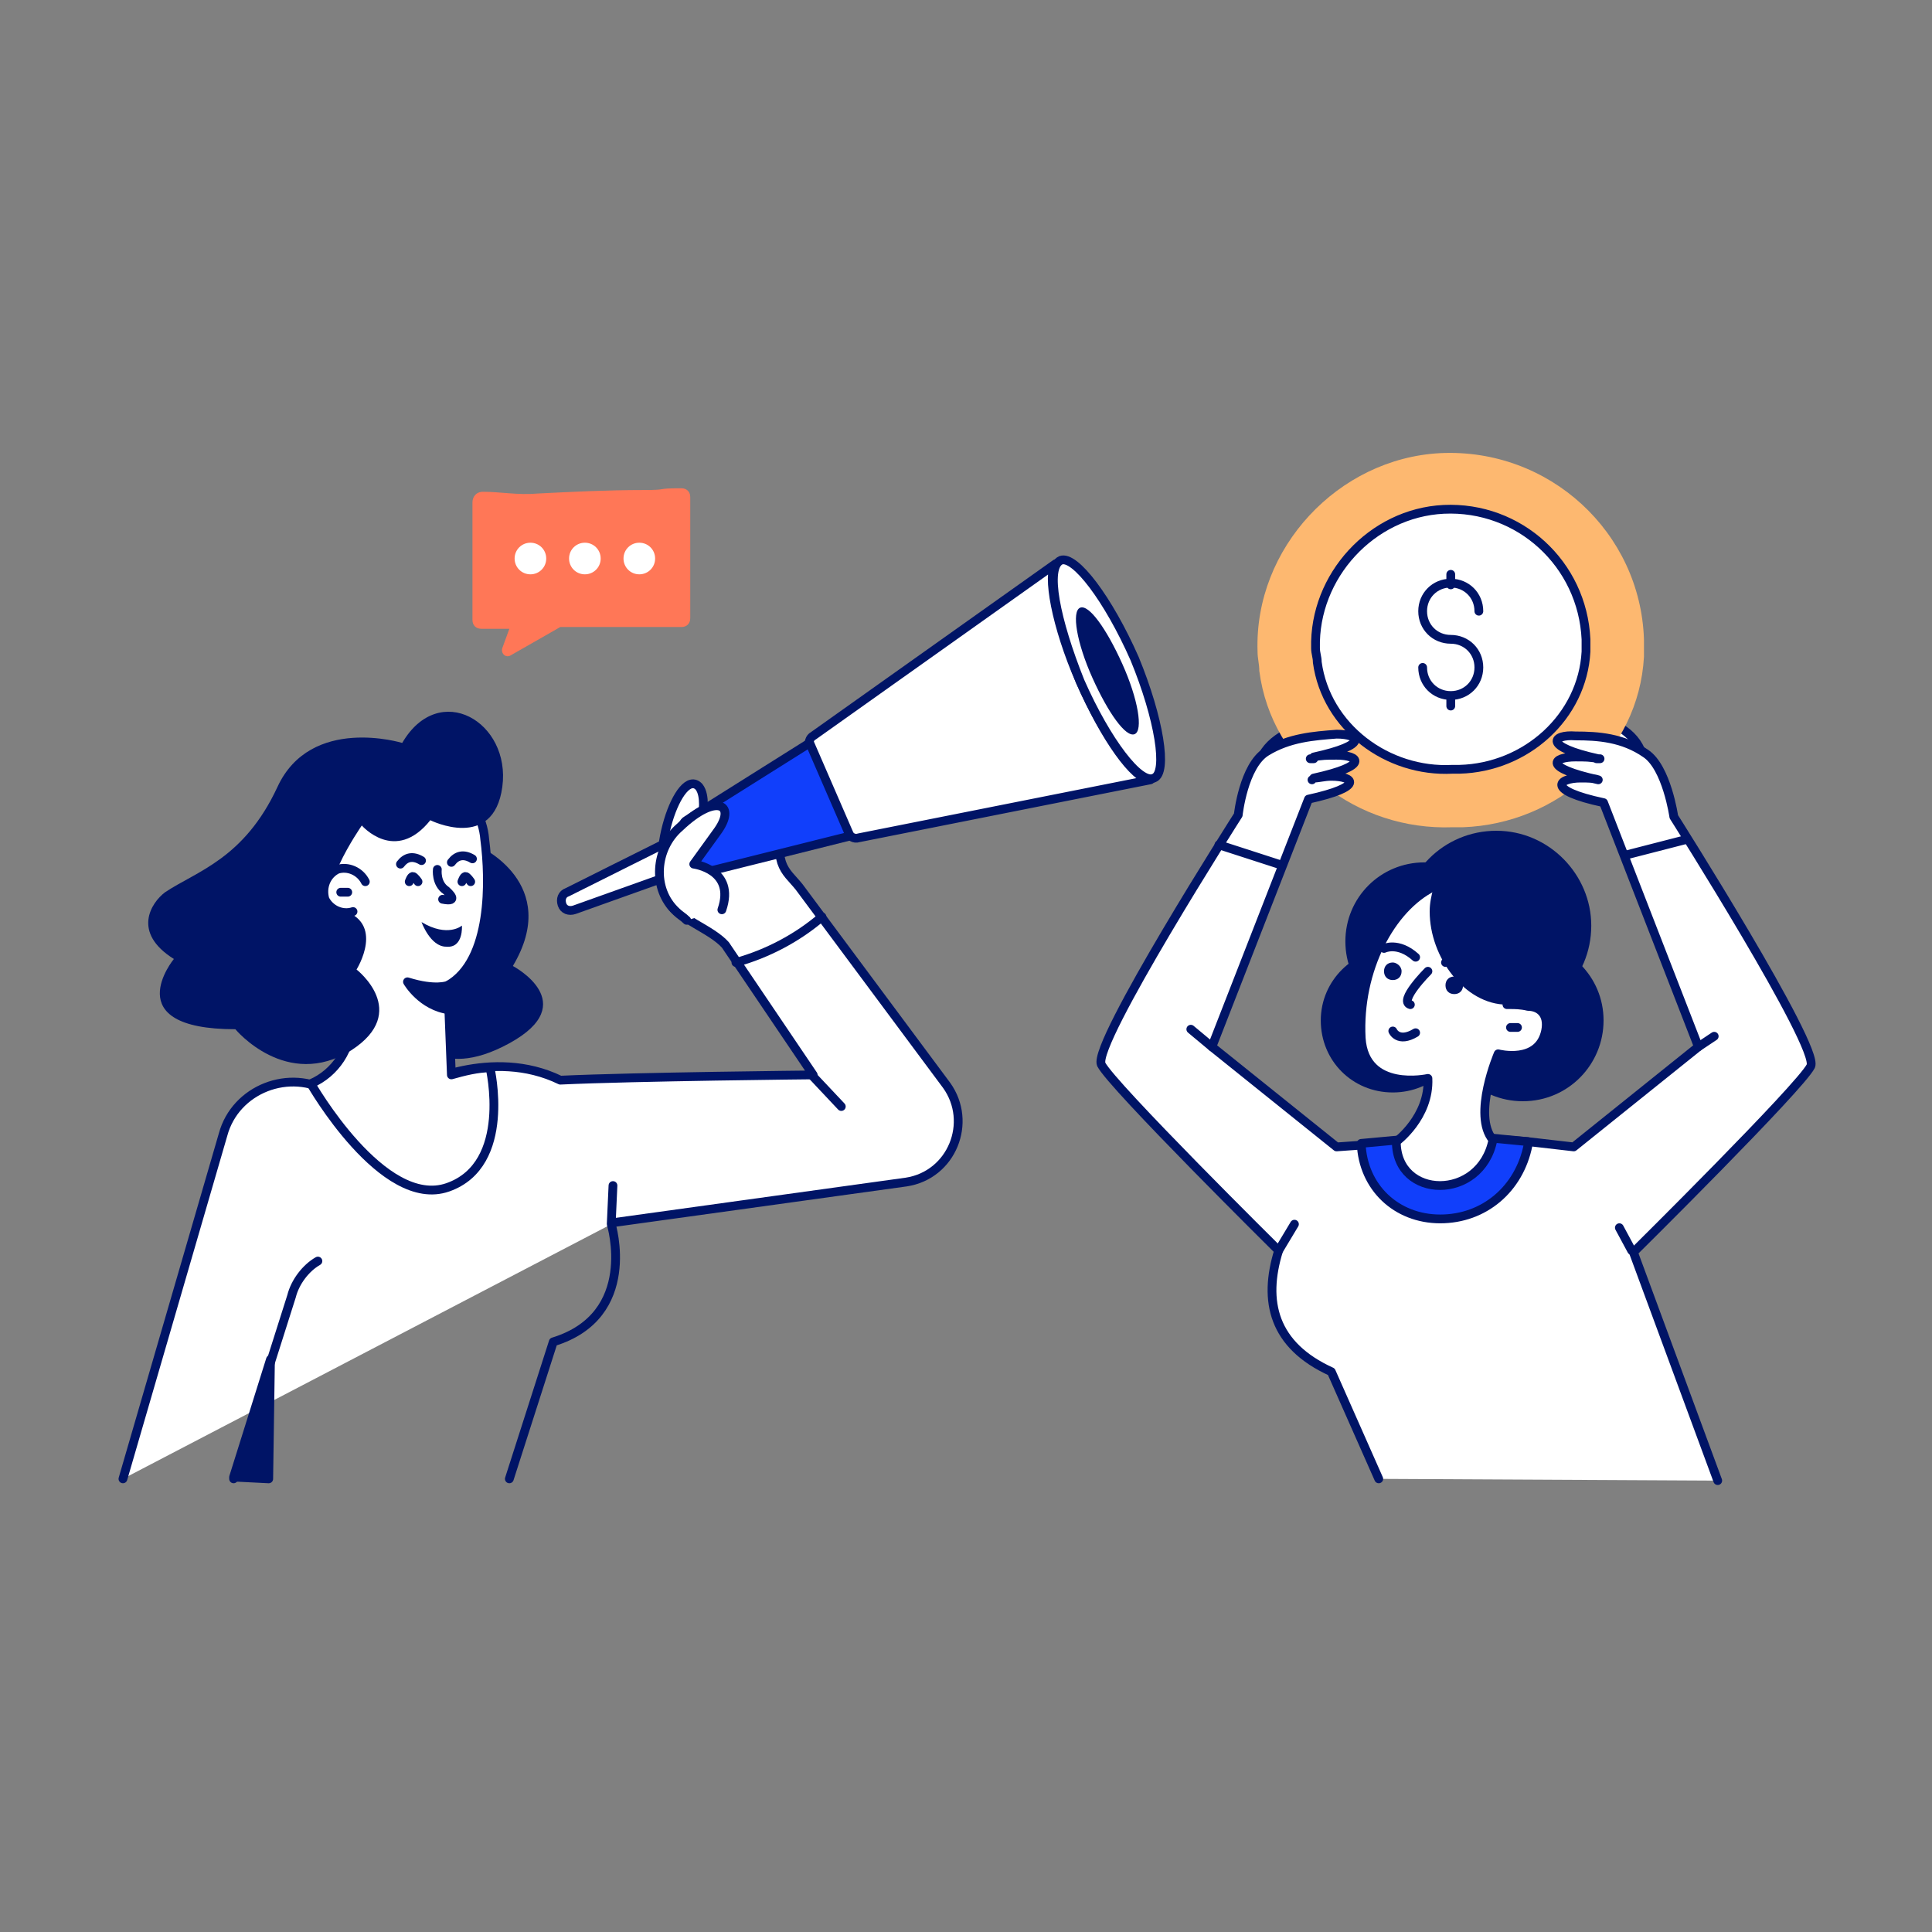 <svg xmlns="http://www.w3.org/2000/svg" enable-background="new 0 0 110 110" viewBox="0 0 110 110" id="business-foreseeing"><rect x="0" y="0" width="110" height="110" fill="#808080" stroke="none"/><g><path fill="#fff" stroke="#001466" stroke-linecap="round" stroke-linejoin="round" stroke-miterlimit="10" stroke-width=".5" d="M93.4 42.7c-.5-1.2-2-1.8-3.3-2.1l-.6 1.3 3.6 1.2.3-.4zM71.8 43.2c.5-1.2 2-1.8 3.3-2.1l.6 1.3-3.7 1-.2-.2z"></path><path fill="#fdb870" d="M93.6 36.4v1c-.3 5.4-4.9 9.5-10.3 9.7h-.6c-5.4.2-10.3-3.5-11-8.9 0-.4-.1-.7-.1-1.1-.2-5.9 4.6-11 10.4-11.3 6.2-.3 11.4 4.5 11.6 10.6z"></path><path fill="#fff" stroke="#001466" stroke-linecap="round" stroke-linejoin="round" stroke-miterlimit="10" stroke-width=".5" d="M90.3 36.4v.7c-.2 3.7-3.4 6.6-7.2 6.7h-.4c-3.7.2-7.2-2.4-7.7-6.1 0-.3-.1-.5-.1-.8-.1-4.1 3.2-7.7 7.3-7.9 4.3-.2 7.9 3.1 8.1 7.4z"></path><path fill="none" stroke="#001466" stroke-linecap="round" stroke-linejoin="round" stroke-miterlimit="10" stroke-width=".5" d="M81 38c0 .9.7 1.6 1.6 1.6.9 0 1.6-.7 1.6-1.6 0-.9-.7-1.6-1.6-1.6-.9 0-1.6-.7-1.6-1.6 0-.9.7-1.6 1.6-1.6.9 0 1.6.7 1.6 1.6M82.6 33.3v-.6M82.6 40.2v-.6"></path><path fill="#fff" stroke="#001466" stroke-linecap="round" stroke-linejoin="round" stroke-miterlimit="10" stroke-width=".5" d="M91.1 43.2h-.2M78.5 84.2l-2.7-6.1c-3.3-1.5-3.9-4-3-6.9 0 0-9.5-9.4-10.1-10.6-.5-1.2 7.8-14.2 7.8-14.2s.3-2.8 1.6-3.6c1.3-.8 2.7-.9 4-1 1.3 0 1.9.6-1.3 1.3.4-.1.8-.1 1.3-.1 1.3 0 1.9.6-1.3 1.3.3 0 .6-.1 1-.1 1.3 0 1.9.6-1.3 1.3L69 59.6l7.1 5.7 1.4-.1 5.4-.5 4.1.3 2.6.3 7.1-5.7-5.4-13.9c-3.3-.7-2.6-1.4-1.3-1.4.4 0 .7 0 1 .1-3.2-.7-2.6-1.3-1.3-1.3.5 0 .9 0 1.3.1-3.2-.7-2.6-1.4-1.3-1.3 1.3 0 2.7.1 4 1 1.2.8 1.6 3.6 1.6 3.6s8.3 13.1 7.8 14.2C102.5 61.9 93 71.3 93 71.3l4.8 13M91 44.4h0M74.7 44.4h0M74.8 43.2h-.2M74.7 44.4h0s0 0 0 0M7 84.2l5.7-19.6c.7-2.6 3.8-3.8 6.1-2.4.9.5 1.6 1.3 2 1.8l3-2.2s4.2-2.2 8.1-.3c4.3-.2 14.4-.3 14.4-.3l-5-7.4c-.8-.9-2.7-1.5-3.2-2.4-1.3-2.5.6-7.8 1.7-6.6.4.5.2 1.6.2 1.6s.8-1.1 1.3.1c0 0 .9-.5 1.2.4 0 0 .8-1.4 1.6.5 0 0 .2 1 .4 1.7.2.6.6.9 1 1.4l8.4 11.3c1.5 2.1.3 5.1-2.3 5.5L35 69.6M61.5 38.8c1.4 3.2 3.1 5.6 4 5.6l-16.6 3.3c-.3.1-.5-.1-.7-.3l-2.1-4.8c-.1-.3 0-.6.2-.7l13.8-9.8c-.5.6 0 3.5 1.4 6.7z"></path><path fill="#113ffb" stroke="#001466" stroke-linecap="round" stroke-linejoin="round" stroke-miterlimit="10" stroke-width=".5" d="m48.4 47.6-8 2c-.3.1-.6-.1-.7-.3l-.8-1.9c-.1-.3 0-.6.2-.7l7-4.4 2.3 5.3z"></path><path fill="#fff" stroke="#001466" stroke-linecap="round" stroke-linejoin="round" stroke-miterlimit="10" stroke-width=".5" d="m39.7 49.3-7 2.5c-.3.1-.6 0-.7-.3h0c-.1-.3 0-.6.3-.7l6.6-3.3.8 1.8zM64.6 37.5c-1.5-3.4-3.4-5.9-4.2-5.6-.9.4-.3 3.4 1.1 6.9 1.5 3.4 3.4 5.9 4.2 5.5.8-.3.3-3.4-1.1-6.8z"></path><path fill="#001466" d="M63.9 37.8c-.9-2-1.9-3.4-2.4-3.2-.5.2-.2 2 .7 4 .9 2 1.9 3.4 2.4 3.2.5-.2.2-2-.7-4zM27.3 48.2s4.7 2.1 1.9 6.8c0 0 4 2.1-.2 4.4s-5.5-.6-5.5-.6l3.8-10.6z"></path><path fill="#fff" stroke="#001466" stroke-linecap="round" stroke-linejoin="round" stroke-miterlimit="10" stroke-width=".5" d="M17.7 61.7h0s4.1 7.2 7.8 5.9c3.7-1.3 2.4-6.8 2.4-6.8-.7 0-1.5.2-2.2.4l-.2-5.1c2.5-1.4 2.4-6 2.1-8.3-.1-1.3-.8-2.4-1.9-3-.8-.4-1.8-.7-3.1-.3-3.1 1-3.5 3.7-3.5 3.7s-1.6.1-1.6 1.9c-.1 1.8 1.8 1.7 1.8 1.7s-.2 1.7.7 3h-.1l.1 3.4c0 1.5-.9 2.9-2.3 3.5z"></path><path fill="#001466" d="M24.5 46.7s3.6 1.8 4.1-1.9c.5-3.7-3.6-6.1-5.7-2.5 0 0-5.2-1.6-7.1 2.5s-4.6 4.8-6.4 6c-.8.6-1.9 2.3.5 3.8 0 0-3.3 4 3.5 4 0 0 2.9 3.5 6.6 1.2 3.4-2.2.3-4.6.3-4.6s1.7-2.7-.9-3.4c-1.8-.5 1.2-4.8 1.2-4.8s1.9 2.2 3.9-.3z"></path><path fill="none" stroke="#001466" stroke-linecap="round" stroke-linejoin="round" stroke-miterlimit="10" stroke-width=".5" d="M18.1 71.8h0c-.7.4-1.3 1.2-1.5 2l-3.3 10.4"></path><path fill="#fff" stroke="#001466" stroke-linecap="round" stroke-linejoin="round" stroke-miterlimit="10" stroke-width=".5" d="M20.8 50.2c-.3-.6-1-.9-1.6-.7-.6.3-.9 1-.7 1.7.3.6 1 .9 1.6.7M24.9 49.5s-.1.8.5 1.2c.1.1.8.7-.2.5"></path><path fill="#001466" d="M26.3 52.7s-.8.7-2.3-.2c0 0 .5 1.4 1.4 1.4 1 .1.9-1.2.9-1.2z"></path><path fill="none" stroke="#001466" stroke-linecap="round" stroke-linejoin="round" stroke-miterlimit="10" stroke-width=".5" d="M24 49c-.5-.3-.9-.2-1.2.2M26.9 48.9c-.5-.3-.9-.2-1.2.2M23.8 50.2s-.2-.3-.3-.3c-.1 0-.2.3-.2.3M26.8 50.2s-.2-.3-.3-.3c-.1 0-.2.3-.2.3M19.8 50.8h-.4"></path><path fill="#fff" stroke="#001466" stroke-linecap="round" stroke-linejoin="round" stroke-miterlimit="10" stroke-width=".5" d="M39.1 52.4c-.2-.2-.4-.3-.6-.5-1.4-1.3-1.2-3.6.2-4.8h0c2.1-2 3.3-1.3 2.1.3l-1.3 1.8s2.4.3 1.6 2.6M46.8 52.2c-1.4 1.2-3.1 2.1-4.9 2.6"></path><path fill="#001466" d="M91.3 58.1c0 2.5-2 4.6-4.6 4.6-2.5 0-4.6-2-4.6-4.6 0-2.5 2-4.6 4.6-4.6 2.6.1 4.6 2.1 4.6 4.6z"></path><path fill="#001466" d="M83.4 58.1c0 2.3-1.8 4.1-4.1 4.1s-4.1-1.8-4.1-4.1 1.9-4.1 4.1-4.1c2.2 0 4.1 1.9 4.1 4.1z"></path><path fill="#001466" d="M85.6 53.6c0 2.5-2 4.5-4.5 4.5s-4.5-2-4.5-4.5 2-4.5 4.5-4.5c2.4-.1 4.5 2 4.5 4.5z"></path><path fill="#001466" d="M90.6 52.7c0 3-2.4 5.4-5.4 5.4s-5.4-2.4-5.4-5.4c0-3 2.4-5.4 5.4-5.4s5.4 2.5 5.4 5.4z"></path><path fill="#113ffb" stroke="#001466" stroke-linecap="round" stroke-linejoin="round" stroke-miterlimit="10" stroke-width=".5" d="M87 65v.2c-.5 2.5-2.5 4.2-5 4.2s-4.4-1.8-4.5-4.3l5.4-.5 4.1.4z"></path><path fill="#fff" stroke="#001466" stroke-linecap="round" stroke-linejoin="round" stroke-miterlimit="10" stroke-width=".5" d="M88 58.7c-.4 1.9-2.7 1.3-2.7 1.3s-1.5 3.5-.3 4.9c-.7 3.5-5.5 3.4-5.5.1 0 0 1.9-1.4 1.8-3.6 0 0-3.6.8-3.8-2.3-.2-3.9 1.7-7.4 4.1-8.6.5-.2.9-.4 1.4-.4 2.9-.2 2.8 6.3 2.8 7v.1h.2c.2 0 .6 0 1 .1.6 0 1.2.4 1 1.4z"></path><path fill="#001466" d="M85.8 57.2c-2.4 0-4.4-2.7-4.4-5.3 0-.5.1-.9.2-1.3.5-.2.9-.4 1.4-.4 2.9-.3 2.8 6.3 2.8 7zM87 57.2h-.2c-.3 0-.5 0-.8-.1.3 0 .6 0 1 .1zM79.8 55.3c0 .3-.2.5-.5.5s-.5-.2-.5-.5.2-.5.5-.5c.2 0 .5.2.5.5z"></path><path fill="none" stroke="#001466" stroke-linecap="round" stroke-linejoin="round" stroke-miterlimit="10" stroke-width=".5" d="M78.8 54s.8-.4 1.8.5"></path><path fill="#001466" d="M83.3 56.1c0 .3-.2.5-.5.5s-.5-.2-.5-.5.2-.5.5-.5.5.2.5.5z"></path><path fill="none" stroke="#001466" stroke-linecap="round" stroke-linejoin="round" stroke-miterlimit="10" stroke-width=".5" d="M82.3 54.8s.8-.4 1.8.5M81.3 55.3s-1.7 1.7-1 1.9M79.3 58.7s.3.7 1.3.1M86 58.5h.4M73.7 69.7l-.9 1.5"></path><path fill="#ff7757" d="M26.9 28.6v6.7c0 .3.2.5.5.5H29l-.4 1.1c-.1.3.2.6.5.4l2.8-1.6h6.9c.3 0 .5-.2.5-.5v-6.9c0-.3-.2-.5-.5-.5-1.6 0-.6.1-2.2.1-2 0-4 .1-6 .2-1.1.1-2.1-.1-3.1-.1-.4 0-.6.3-.6.6z"></path><path fill="#fff" d="M31.1 31.8c0 .5-.4.9-.9.9s-.9-.4-.9-.9.4-.9.9-.9.9.4.9.9zM34.2 31.8c0 .5-.4.9-.9.9s-.9-.4-.9-.9.4-.9.9-.9.9.4.9.9zM37.3 31.8c0 .5-.4.9-.9.9s-.9-.4-.9-.9.4-.9.9-.9.9.4.9.9z"></path><path fill="none" stroke="#001466" stroke-linecap="round" stroke-linejoin="round" stroke-miterlimit="10" stroke-width=".5" d="m34.9 67.5-.1 2.2s1.6 5.2-3.3 6.7L29 84.2M92.9 71.2l-.7-1.3M67.8 58.6l1.2 1M92.5 48.7l3.5-.9M69.4 48.1l3.4 1.1M96.7 59.6l.9-.6"></path><path fill="#113ffb" stroke="#001466" stroke-linecap="round" stroke-linejoin="round" stroke-miterlimit="10" stroke-width=".5" d="m46.3 61.3 1.6 1.7"></path><path fill="#001466" stroke="#001466" stroke-linecap="round" stroke-linejoin="round" stroke-miterlimit="10" stroke-width=".5" d="M25.5 56.1s-.7.3-2.3-.2c0 0 .8 1.4 2.4 1.6l-.1-1.4zM15.4 77.4l-.1 6.8-2-.1z"></path></g></svg>